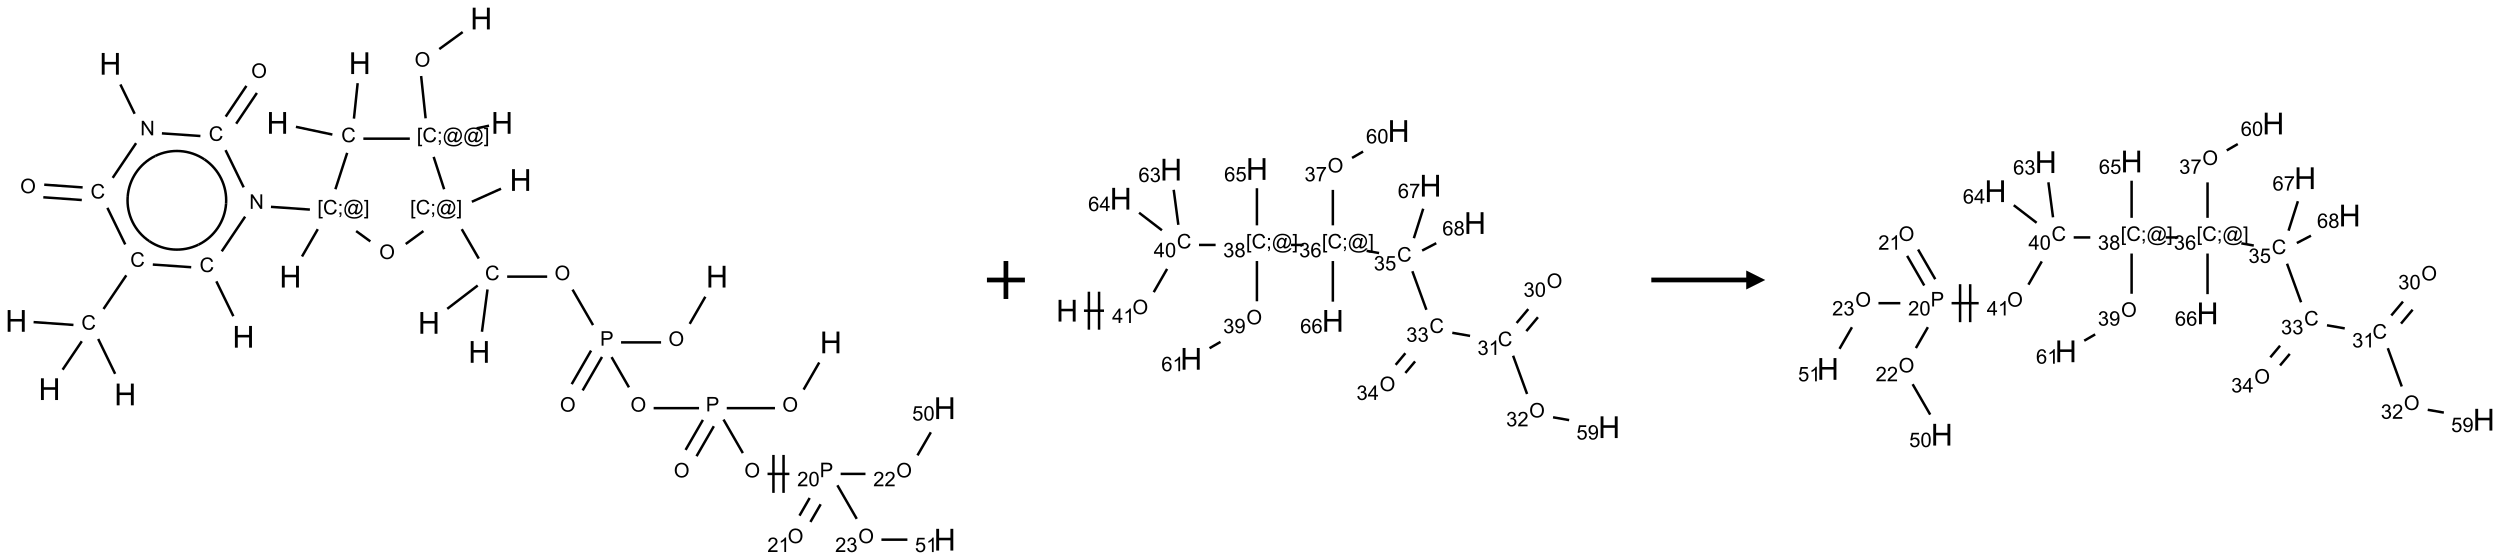 <?xml version="1.0" encoding="UTF-8"?>
<svg xmlns="http://www.w3.org/2000/svg" xmlns:xlink="http://www.w3.org/1999/xlink" width="1317" height="295" viewBox="0 0 1317 295">
<defs>
<g>
<g id="glyph-0-0">
<path d="M 2 0 L 2 -10 L 10 -10 L 10 0 Z M 2.25 -0.25 L 9.75 -0.25 L 9.75 -9.75 L 2.25 -9.75 Z M 2.25 -0.25 "/>
</g>
<g id="glyph-0-1">
<path d="M 1.281 0 L 1.281 -11.453 L 2.797 -11.453 L 2.797 -6.75 L 8.75 -6.75 L 8.75 -11.453 L 10.266 -11.453 L 10.266 0 L 8.75 0 L 8.75 -5.398 L 2.797 -5.398 L 2.797 0 Z M 1.281 0 "/>
</g>
<g id="glyph-1-0">
<path d="M 1.332 0 L 1.332 -6.668 L 6.668 -6.668 L 6.668 0 Z M 1.5 -0.168 L 6.5 -0.168 L 6.5 -6.5 L 1.5 -6.5 Z M 1.5 -0.168 "/>
</g>
<g id="glyph-1-1">
<path d="M 0.516 -3.719 C 0.516 -4.984 0.855 -5.977 1.535 -6.695 C 2.215 -7.414 3.094 -7.77 4.172 -7.77 C 4.875 -7.77 5.512 -7.602 6.078 -7.266 C 6.645 -6.93 7.074 -6.461 7.371 -5.855 C 7.668 -5.254 7.816 -4.57 7.816 -3.809 C 7.816 -3.035 7.66 -2.34 7.348 -1.73 C 7.035 -1.117 6.594 -0.656 6.02 -0.34 C 5.449 -0.027 4.828 0.129 4.168 0.129 C 3.449 0.129 2.805 -0.043 2.238 -0.391 C 1.672 -0.738 1.246 -1.211 0.953 -1.812 C 0.66 -2.414 0.516 -3.047 0.516 -3.719 Z M 1.559 -3.703 C 1.559 -2.781 1.805 -2.059 2.301 -1.527 C 2.793 -1 3.414 -0.734 4.16 -0.734 C 4.922 -0.734 5.547 -1 6.039 -1.535 C 6.531 -2.07 6.777 -2.828 6.777 -3.812 C 6.777 -4.434 6.672 -4.977 6.461 -5.441 C 6.25 -5.902 5.945 -6.262 5.539 -6.52 C 5.133 -6.773 4.68 -6.902 4.176 -6.902 C 3.461 -6.902 2.848 -6.656 2.332 -6.164 C 1.816 -5.672 1.559 -4.852 1.559 -3.703 Z M 1.559 -3.703 "/>
</g>
<g id="glyph-1-2">
<path d="M 0.723 2.121 L 0.723 -7.637 L 2.793 -7.637 L 2.793 -6.859 L 1.66 -6.859 L 1.66 1.344 L 2.793 1.344 L 2.793 2.121 Z M 0.723 2.121 "/>
</g>
<g id="glyph-1-3">
<path d="M 6.27 -2.676 L 7.281 -2.422 C 7.07 -1.594 6.688 -0.961 6.137 -0.523 C 5.586 -0.086 4.914 0.129 4.121 0.129 C 3.297 0.129 2.629 -0.039 2.113 -0.371 C 1.598 -0.707 1.203 -1.191 0.934 -1.828 C 0.664 -2.465 0.531 -3.145 0.531 -3.875 C 0.531 -4.672 0.684 -5.363 0.988 -5.957 C 1.293 -6.547 1.723 -6.996 2.285 -7.305 C 2.844 -7.613 3.461 -7.766 4.137 -7.766 C 4.898 -7.766 5.543 -7.57 6.062 -7.184 C 6.582 -6.793 6.945 -6.246 7.152 -5.543 L 6.156 -5.309 C 5.98 -5.863 5.723 -6.266 5.387 -6.52 C 5.051 -6.773 4.625 -6.902 4.113 -6.902 C 3.527 -6.902 3.039 -6.762 2.645 -6.48 C 2.25 -6.199 1.973 -5.82 1.812 -5.348 C 1.652 -4.871 1.574 -4.383 1.574 -3.879 C 1.574 -3.23 1.668 -2.664 1.855 -2.18 C 2.047 -1.695 2.34 -1.332 2.738 -1.094 C 3.137 -0.855 3.57 -0.734 4.035 -0.734 C 4.602 -0.734 5.082 -0.898 5.473 -1.223 C 5.867 -1.551 6.133 -2.035 6.27 -2.676 Z M 6.27 -2.676 "/>
</g>
<g id="glyph-1-4">
<path d="M 0.949 -4.465 L 0.949 -5.531 L 2.016 -5.531 L 2.016 -4.465 Z M 0.949 0 L 0.949 -1.066 L 2.016 -1.066 L 2.016 0 C 2.016 0.391 1.945 0.711 1.809 0.949 C 1.668 1.191 1.449 1.379 1.145 1.512 L 0.887 1.109 C 1.082 1.023 1.23 0.895 1.324 0.727 C 1.418 0.559 1.469 0.316 1.48 0 Z M 0.949 0 "/>
</g>
<g id="glyph-1-5">
<path d="M 6.047 -0.848 C 5.82 -0.59 5.57 -0.379 5.289 -0.223 C 5.008 -0.062 4.73 0.016 4.449 0.016 C 4.141 0.016 3.84 -0.074 3.547 -0.254 C 3.254 -0.434 3.02 -0.715 2.836 -1.09 C 2.652 -1.465 2.562 -1.875 2.562 -2.324 C 2.562 -2.875 2.703 -3.43 2.988 -3.98 C 3.27 -4.535 3.621 -4.953 4.043 -5.23 C 4.461 -5.508 4.871 -5.645 5.266 -5.645 C 5.566 -5.645 5.855 -5.566 6.129 -5.41 C 6.402 -5.25 6.641 -5.012 6.84 -4.688 L 7.016 -5.496 L 7.949 -5.496 L 7.199 -2 C 7.094 -1.516 7.043 -1.246 7.043 -1.191 C 7.043 -1.098 7.078 -1.02 7.148 -0.949 C 7.219 -0.883 7.305 -0.848 7.406 -0.848 C 7.59 -0.848 7.832 -0.953 8.129 -1.168 C 8.527 -1.445 8.84 -1.816 9.07 -2.285 C 9.301 -2.75 9.418 -3.234 9.418 -3.73 C 9.418 -4.309 9.27 -4.852 8.973 -5.355 C 8.676 -5.859 8.23 -6.262 7.645 -6.562 C 7.055 -6.863 6.406 -7.016 5.691 -7.016 C 4.879 -7.016 4.137 -6.824 3.465 -6.445 C 2.793 -6.066 2.273 -5.52 1.902 -4.809 C 1.535 -4.098 1.348 -3.34 1.348 -2.527 C 1.348 -1.676 1.535 -0.941 1.902 -0.328 C 2.273 0.285 2.809 0.742 3.508 1.035 C 4.207 1.328 4.984 1.473 5.832 1.473 C 6.742 1.473 7.504 1.32 8.121 1.016 C 8.734 0.711 9.195 0.34 9.5 -0.098 L 10.441 -0.098 C 10.266 0.266 9.961 0.637 9.531 1.016 C 9.102 1.395 8.59 1.695 7.996 1.914 C 7.402 2.133 6.688 2.246 5.848 2.246 C 5.078 2.246 4.367 2.145 3.715 1.949 C 3.066 1.75 2.512 1.453 2.051 1.055 C 1.594 0.656 1.25 0.199 1.016 -0.316 C 0.723 -0.973 0.578 -1.684 0.578 -2.441 C 0.578 -3.289 0.75 -4.098 1.098 -4.863 C 1.523 -5.805 2.125 -6.527 2.902 -7.027 C 3.684 -7.527 4.629 -7.777 5.738 -7.777 C 6.602 -7.777 7.375 -7.602 8.059 -7.246 C 8.746 -6.895 9.285 -6.371 9.684 -5.672 C 10.02 -5.07 10.188 -4.418 10.188 -3.715 C 10.188 -2.707 9.832 -1.812 9.125 -1.031 C 8.492 -0.328 7.801 0.02 7.051 0.02 C 6.812 0.02 6.617 -0.016 6.473 -0.09 C 6.324 -0.16 6.215 -0.266 6.145 -0.402 C 6.102 -0.488 6.066 -0.637 6.047 -0.848 Z M 3.527 -2.262 C 3.527 -1.785 3.641 -1.414 3.863 -1.152 C 4.09 -0.887 4.348 -0.754 4.641 -0.754 C 4.836 -0.754 5.039 -0.812 5.254 -0.93 C 5.469 -1.047 5.676 -1.219 5.871 -1.449 C 6.066 -1.676 6.23 -1.969 6.355 -2.32 C 6.48 -2.672 6.543 -3.027 6.543 -3.379 C 6.543 -3.852 6.426 -4.219 6.191 -4.48 C 5.957 -4.738 5.672 -4.871 5.332 -4.871 C 5.109 -4.871 4.902 -4.812 4.707 -4.699 C 4.512 -4.586 4.32 -4.406 4.137 -4.156 C 3.953 -3.906 3.805 -3.602 3.691 -3.246 C 3.582 -2.887 3.527 -2.559 3.527 -2.262 Z M 3.527 -2.262 "/>
</g>
<g id="glyph-1-6">
<path d="M 2.27 2.121 L 0.203 2.121 L 0.203 1.344 L 1.332 1.344 L 1.332 -6.859 L 0.203 -6.859 L 0.203 -7.637 L 2.27 -7.637 Z M 2.27 2.121 "/>
</g>
<g id="glyph-1-7">
<path d="M 0.812 0 L 0.812 -7.637 L 1.848 -7.637 L 5.859 -1.641 L 5.859 -7.637 L 6.828 -7.637 L 6.828 0 L 5.793 0 L 1.781 -6 L 1.781 0 Z M 0.812 0 "/>
</g>
<g id="glyph-1-8">
<path d="M 0.824 0 L 0.824 -7.637 L 3.703 -7.637 C 4.211 -7.637 4.598 -7.609 4.863 -7.562 C 5.238 -7.5 5.555 -7.383 5.809 -7.207 C 6.062 -7.031 6.266 -6.785 6.418 -6.469 C 6.574 -6.152 6.652 -5.805 6.652 -5.426 C 6.652 -4.777 6.445 -4.227 6.031 -3.777 C 5.617 -3.328 4.871 -3.105 3.793 -3.105 L 1.832 -3.105 L 1.832 0 Z M 1.832 -4.004 L 3.809 -4.004 C 4.461 -4.004 4.922 -4.125 5.199 -4.371 C 5.473 -4.613 5.609 -4.953 5.609 -5.395 C 5.609 -5.715 5.527 -5.988 5.367 -6.215 C 5.207 -6.441 4.992 -6.594 4.73 -6.668 C 4.559 -6.711 4.246 -6.734 3.785 -6.734 L 1.832 -6.734 Z M 1.832 -4.004 "/>
</g>
<g id="glyph-1-9">
<path d="M 5.371 -0.902 L 5.371 0 L 0.324 0 C 0.316 -0.227 0.352 -0.441 0.434 -0.652 C 0.562 -0.996 0.766 -1.332 1.051 -1.668 C 1.332 -2 1.742 -2.387 2.277 -2.824 C 3.105 -3.504 3.668 -4.043 3.957 -4.441 C 4.25 -4.84 4.395 -5.215 4.395 -5.566 C 4.395 -5.938 4.262 -6.254 3.996 -6.508 C 3.73 -6.762 3.387 -6.891 2.957 -6.891 C 2.508 -6.891 2.145 -6.754 1.875 -6.484 C 1.605 -6.215 1.469 -5.84 1.465 -5.359 L 0.5 -5.457 C 0.566 -6.176 0.812 -6.727 1.246 -7.102 C 1.676 -7.477 2.254 -7.668 2.98 -7.668 C 3.711 -7.668 4.293 -7.465 4.719 -7.059 C 5.145 -6.652 5.359 -6.148 5.359 -5.547 C 5.359 -5.242 5.297 -4.941 5.172 -4.645 C 5.047 -4.352 4.84 -4.039 4.551 -3.715 C 4.262 -3.387 3.777 -2.938 3.105 -2.371 C 2.543 -1.898 2.18 -1.578 2.02 -1.41 C 1.859 -1.242 1.73 -1.07 1.625 -0.902 Z M 5.371 -0.902 "/>
</g>
<g id="glyph-1-10">
<path d="M 0.441 -3.766 C 0.441 -4.668 0.535 -5.395 0.723 -5.945 C 0.906 -6.496 1.184 -6.922 1.551 -7.219 C 1.918 -7.516 2.375 -7.668 2.934 -7.668 C 3.344 -7.668 3.703 -7.586 4.012 -7.418 C 4.32 -7.254 4.574 -7.016 4.777 -6.707 C 4.977 -6.395 5.137 -6.016 5.25 -5.57 C 5.363 -5.125 5.422 -4.523 5.422 -3.766 C 5.422 -2.871 5.328 -2.148 5.145 -1.598 C 4.961 -1.047 4.688 -0.621 4.32 -0.32 C 3.953 -0.02 3.492 0.129 2.934 0.129 C 2.195 0.129 1.617 -0.133 1.199 -0.66 C 0.695 -1.297 0.441 -2.332 0.441 -3.766 Z M 1.406 -3.766 C 1.406 -2.512 1.555 -1.68 1.848 -1.262 C 2.141 -0.848 2.5 -0.641 2.934 -0.641 C 3.363 -0.641 3.727 -0.848 4.02 -1.266 C 4.312 -1.684 4.457 -2.516 4.457 -3.766 C 4.457 -5.023 4.312 -5.859 4.02 -6.27 C 3.727 -6.684 3.359 -6.891 2.922 -6.891 C 2.492 -6.891 2.148 -6.707 1.891 -6.344 C 1.566 -5.879 1.406 -5.02 1.406 -3.766 Z M 1.406 -3.766 "/>
</g>
<g id="glyph-1-11">
<path d="M 3.973 0 L 3.035 0 L 3.035 -5.973 C 2.809 -5.758 2.516 -5.543 2.148 -5.328 C 1.781 -5.113 1.453 -4.953 1.16 -4.844 L 1.16 -5.75 C 1.684 -5.996 2.145 -6.297 2.535 -6.645 C 2.93 -6.996 3.207 -7.336 3.371 -7.668 L 3.973 -7.668 Z M 3.973 0 "/>
</g>
<g id="glyph-1-12">
<path d="M 0.441 -2 L 1.426 -2.082 C 1.5 -1.605 1.668 -1.242 1.934 -1.004 C 2.199 -0.762 2.52 -0.641 2.895 -0.641 C 3.348 -0.641 3.73 -0.812 4.043 -1.152 C 4.355 -1.492 4.512 -1.941 4.512 -2.504 C 4.512 -3.039 4.359 -3.461 4.059 -3.77 C 3.758 -4.078 3.367 -4.234 2.879 -4.234 C 2.578 -4.234 2.305 -4.164 2.062 -4.027 C 1.82 -3.891 1.629 -3.715 1.488 -3.496 L 0.609 -3.609 L 1.348 -7.531 L 5.145 -7.531 L 5.145 -6.637 L 2.098 -6.637 L 1.688 -4.582 C 2.145 -4.902 2.625 -5.062 3.129 -5.062 C 3.797 -5.062 4.359 -4.832 4.816 -4.371 C 5.277 -3.91 5.504 -3.312 5.504 -2.59 C 5.504 -1.898 5.305 -1.301 4.902 -0.797 C 4.41 -0.18 3.742 0.129 2.895 0.129 C 2.199 0.129 1.633 -0.062 1.195 -0.453 C 0.758 -0.844 0.504 -1.359 0.441 -2 Z M 0.441 -2 "/>
</g>
<g id="glyph-1-13">
<path d="M 0.449 -2.016 L 1.387 -2.141 C 1.492 -1.609 1.676 -1.227 1.934 -0.992 C 2.191 -0.758 2.508 -0.641 2.879 -0.641 C 3.32 -0.641 3.695 -0.793 3.996 -1.098 C 4.301 -1.402 4.453 -1.781 4.453 -2.234 C 4.453 -2.664 4.312 -3.02 4.031 -3.301 C 3.75 -3.578 3.391 -3.719 2.957 -3.719 C 2.781 -3.719 2.562 -3.684 2.297 -3.613 L 2.402 -4.438 C 2.465 -4.43 2.516 -4.426 2.551 -4.426 C 2.949 -4.426 3.312 -4.531 3.629 -4.738 C 3.949 -4.949 4.109 -5.27 4.109 -5.703 C 4.109 -6.047 3.992 -6.332 3.762 -6.559 C 3.527 -6.785 3.227 -6.895 2.859 -6.895 C 2.496 -6.895 2.191 -6.781 1.949 -6.551 C 1.707 -6.324 1.547 -5.98 1.48 -5.52 L 0.543 -5.688 C 0.656 -6.316 0.918 -6.805 1.324 -7.148 C 1.73 -7.492 2.234 -7.668 2.84 -7.668 C 3.254 -7.668 3.641 -7.578 3.988 -7.398 C 4.34 -7.219 4.609 -6.977 4.793 -6.668 C 4.98 -6.359 5.074 -6.031 5.074 -5.684 C 5.074 -5.352 4.984 -5.051 4.809 -4.781 C 4.629 -4.512 4.367 -4.297 4.02 -4.137 C 4.473 -4.031 4.824 -3.816 5.074 -3.488 C 5.324 -3.16 5.449 -2.75 5.449 -2.254 C 5.449 -1.59 5.203 -1.023 4.719 -0.559 C 4.234 -0.098 3.617 0.137 2.875 0.137 C 2.203 0.137 1.648 -0.062 1.207 -0.465 C 0.762 -0.863 0.512 -1.379 0.449 -2.016 Z M 0.449 -2.016 "/>
</g>
<g id="glyph-1-14">
<path d="M 3.449 0 L 3.449 -1.828 L 0.137 -1.828 L 0.137 -2.688 L 3.621 -7.637 L 4.387 -7.637 L 4.387 -2.688 L 5.418 -2.688 L 5.418 -1.828 L 4.387 -1.828 L 4.387 0 Z M 3.449 -2.688 L 3.449 -6.129 L 1.059 -2.688 Z M 3.449 -2.688 "/>
</g>
<g id="glyph-1-15">
<path d="M 1.887 -4.141 C 1.496 -4.281 1.207 -4.484 1.02 -4.75 C 0.832 -5.016 0.738 -5.328 0.738 -5.699 C 0.738 -6.254 0.938 -6.719 1.34 -7.098 C 1.738 -7.477 2.27 -7.668 2.934 -7.668 C 3.598 -7.668 4.137 -7.473 4.543 -7.086 C 4.949 -6.699 5.152 -6.227 5.152 -5.672 C 5.152 -5.316 5.059 -5.008 4.871 -4.746 C 4.688 -4.484 4.406 -4.281 4.027 -4.141 C 4.496 -3.988 4.852 -3.742 5.098 -3.402 C 5.34 -3.062 5.465 -2.656 5.465 -2.184 C 5.465 -1.531 5.234 -0.98 4.77 -0.535 C 4.309 -0.09 3.703 0.129 2.949 0.129 C 2.195 0.129 1.586 -0.094 1.125 -0.539 C 0.664 -0.984 0.434 -1.543 0.434 -2.207 C 0.434 -2.703 0.559 -3.121 0.809 -3.457 C 1.062 -3.793 1.422 -4.02 1.887 -4.141 Z M 1.699 -5.73 C 1.699 -5.367 1.812 -5.074 2.047 -4.844 C 2.281 -4.613 2.582 -4.5 2.953 -4.5 C 3.312 -4.5 3.609 -4.613 3.84 -4.84 C 4.07 -5.066 4.188 -5.348 4.188 -5.676 C 4.188 -6.02 4.07 -6.309 3.832 -6.543 C 3.594 -6.777 3.297 -6.895 2.941 -6.895 C 2.586 -6.895 2.289 -6.781 2.051 -6.551 C 1.816 -6.324 1.699 -6.047 1.699 -5.73 Z M 1.395 -2.203 C 1.395 -1.938 1.461 -1.676 1.586 -1.426 C 1.711 -1.176 1.902 -0.984 2.152 -0.848 C 2.402 -0.711 2.672 -0.641 2.957 -0.641 C 3.406 -0.641 3.777 -0.785 4.066 -1.074 C 4.359 -1.363 4.504 -1.727 4.504 -2.172 C 4.504 -2.625 4.355 -2.996 4.055 -3.293 C 3.754 -3.586 3.379 -3.734 2.926 -3.734 C 2.484 -3.734 2.121 -3.59 1.832 -3.297 C 1.543 -3.004 1.395 -2.641 1.395 -2.203 Z M 1.395 -2.203 "/>
</g>
<g id="glyph-1-16">
<path d="M 5.309 -5.766 L 4.375 -5.691 C 4.293 -6.059 4.172 -6.328 4.02 -6.496 C 3.766 -6.762 3.453 -6.895 3.082 -6.895 C 2.785 -6.895 2.523 -6.812 2.297 -6.645 C 2 -6.43 1.77 -6.117 1.598 -5.703 C 1.43 -5.289 1.34 -4.703 1.332 -3.938 C 1.559 -4.281 1.836 -4.535 2.16 -4.703 C 2.488 -4.871 2.828 -4.953 3.188 -4.953 C 3.812 -4.953 4.344 -4.723 4.785 -4.262 C 5.223 -3.801 5.441 -3.207 5.441 -2.48 C 5.441 -2 5.34 -1.555 5.133 -1.145 C 4.926 -0.73 4.641 -0.418 4.281 -0.199 C 3.922 0.02 3.512 0.129 3.051 0.129 C 2.27 0.129 1.633 -0.156 1.141 -0.73 C 0.648 -1.305 0.402 -2.254 0.402 -3.574 C 0.402 -5.051 0.672 -6.121 1.219 -6.793 C 1.695 -7.375 2.336 -7.668 3.141 -7.668 C 3.742 -7.668 4.234 -7.5 4.617 -7.16 C 5 -6.824 5.23 -6.359 5.309 -5.766 Z M 1.48 -2.473 C 1.48 -2.152 1.547 -1.844 1.684 -1.547 C 1.82 -1.25 2.016 -1.027 2.262 -0.871 C 2.508 -0.719 2.766 -0.641 3.035 -0.641 C 3.434 -0.641 3.773 -0.801 4.059 -1.121 C 4.344 -1.441 4.484 -1.875 4.484 -2.422 C 4.484 -2.949 4.344 -3.367 4.062 -3.668 C 3.781 -3.973 3.426 -4.125 3 -4.125 C 2.578 -4.125 2.219 -3.973 1.922 -3.668 C 1.625 -3.363 1.48 -2.969 1.48 -2.473 Z M 1.48 -2.473 "/>
</g>
<g id="glyph-1-17">
<path d="M 0.582 -1.766 L 1.484 -1.848 C 1.562 -1.426 1.707 -1.117 1.922 -0.926 C 2.137 -0.734 2.414 -0.641 2.75 -0.641 C 3.039 -0.641 3.289 -0.707 3.508 -0.84 C 3.727 -0.973 3.902 -1.148 4.043 -1.367 C 4.18 -1.586 4.297 -1.887 4.391 -2.262 C 4.484 -2.637 4.531 -3.016 4.531 -3.406 C 4.531 -3.449 4.531 -3.512 4.527 -3.594 C 4.34 -3.297 4.082 -3.055 3.758 -2.867 C 3.434 -2.68 3.082 -2.59 2.703 -2.59 C 2.07 -2.59 1.535 -2.816 1.098 -3.277 C 0.66 -3.734 0.441 -4.34 0.441 -5.09 C 0.441 -5.863 0.672 -6.484 1.129 -6.957 C 1.586 -7.43 2.156 -7.668 2.844 -7.668 C 3.34 -7.668 3.793 -7.531 4.207 -7.266 C 4.617 -7 4.93 -6.617 5.145 -6.121 C 5.355 -5.629 5.465 -4.91 5.465 -3.973 C 5.465 -2.996 5.359 -2.223 5.145 -1.645 C 4.934 -1.066 4.617 -0.625 4.199 -0.324 C 3.781 -0.02 3.293 0.129 2.73 0.129 C 2.133 0.129 1.645 -0.035 1.266 -0.367 C 0.887 -0.699 0.66 -1.164 0.582 -1.766 Z M 4.422 -5.137 C 4.422 -5.676 4.277 -6.102 3.992 -6.418 C 3.707 -6.734 3.359 -6.891 2.957 -6.891 C 2.543 -6.891 2.18 -6.719 1.871 -6.379 C 1.562 -6.039 1.406 -5.598 1.406 -5.059 C 1.406 -4.57 1.555 -4.176 1.848 -3.871 C 2.141 -3.566 2.5 -3.418 2.934 -3.418 C 3.367 -3.418 3.723 -3.57 4.004 -3.871 C 4.281 -4.176 4.422 -4.598 4.422 -5.137 Z M 4.422 -5.137 "/>
</g>
<g id="glyph-1-18">
<path d="M 0.504 -6.637 L 0.504 -7.535 L 5.449 -7.535 L 5.449 -6.809 C 4.961 -6.289 4.48 -5.602 4.004 -4.746 C 3.527 -3.887 3.156 -3.004 2.895 -2.098 C 2.707 -1.461 2.59 -0.762 2.535 0 L 1.574 0 C 1.582 -0.602 1.703 -1.328 1.926 -2.176 C 2.152 -3.027 2.477 -3.848 2.898 -4.637 C 3.32 -5.426 3.77 -6.094 4.246 -6.637 Z M 0.504 -6.637 "/>
</g>
</g>
</defs>
<path fill="none" stroke-width="0.033" stroke-linecap="butt" stroke-linejoin="miter" stroke="rgb(0%, 0%, 0%)" stroke-opacity="1" stroke-miterlimit="10" d="M 5.88 0.178 L 5.572 0.402 " transform="matrix(40, 0, 0, 40, 8.533, 9.77)"/>
<path fill="none" stroke-width="0.033" stroke-linecap="butt" stroke-linejoin="miter" stroke="rgb(0%, 0%, 0%)" stroke-opacity="1" stroke-miterlimit="10" d="M 5.333 0.757 L 5.392 1.314 " transform="matrix(40, 0, 0, 40, 8.533, 9.77)"/>
<path fill="none" stroke-width="0.033" stroke-linecap="butt" stroke-linejoin="miter" stroke="rgb(0%, 0%, 0%)" stroke-opacity="1" stroke-miterlimit="10" d="M 6.064 1.446 L 6.227 1.411 " transform="matrix(40, 0, 0, 40, 8.533, 9.77)"/>
<path fill="none" stroke-width="0.033" stroke-linecap="butt" stroke-linejoin="miter" stroke="rgb(0%, 0%, 0%)" stroke-opacity="1" stroke-miterlimit="10" d="M 5.184 1.582 L 4.572 1.582 " transform="matrix(40, 0, 0, 40, 8.533, 9.77)"/>
<path fill="none" stroke-width="0.033" stroke-linecap="butt" stroke-linejoin="miter" stroke="rgb(0%, 0%, 0%)" stroke-opacity="1" stroke-miterlimit="10" d="M 4.448 1.318 L 4.497 0.851 " transform="matrix(40, 0, 0, 40, 8.533, 9.77)"/>
<path fill="none" stroke-width="0.033" stroke-linecap="butt" stroke-linejoin="miter" stroke="rgb(0%, 0%, 0%)" stroke-opacity="1" stroke-miterlimit="10" d="M 4.164 1.528 L 3.684 1.426 " transform="matrix(40, 0, 0, 40, 8.533, 9.77)"/>
<path fill="none" stroke-width="0.033" stroke-linecap="butt" stroke-linejoin="miter" stroke="rgb(0%, 0%, 0%)" stroke-opacity="1" stroke-miterlimit="10" d="M 4.359 1.769 L 4.204 2.248 " transform="matrix(40, 0, 0, 40, 8.533, 9.77)"/>
<path fill="none" stroke-width="0.033" stroke-linecap="butt" stroke-linejoin="miter" stroke="rgb(0%, 0%, 0%)" stroke-opacity="1" stroke-miterlimit="10" d="M 3.972 2.774 L 3.764 3.134 " transform="matrix(40, 0, 0, 40, 8.533, 9.77)"/>
<path fill="none" stroke-width="0.033" stroke-linecap="butt" stroke-linejoin="miter" stroke="rgb(0%, 0%, 0%)" stroke-opacity="1" stroke-miterlimit="10" d="M 3.868 2.516 L 3.355 2.48 " transform="matrix(40, 0, 0, 40, 8.533, 9.77)"/>
<path fill="none" stroke-width="0.033" stroke-linecap="butt" stroke-linejoin="miter" stroke="rgb(0%, 0%, 0%)" stroke-opacity="1" stroke-miterlimit="10" d="M 3.015 2.609 L 2.707 3.066 " transform="matrix(40, 0, 0, 40, 8.533, 9.77)"/>
<path fill="none" stroke-width="0.033" stroke-linecap="butt" stroke-linejoin="miter" stroke="rgb(0%, 0%, 0%)" stroke-opacity="1" stroke-miterlimit="10" d="M 2.636 3.461 L 2.86 3.92 " transform="matrix(40, 0, 0, 40, 8.533, 9.77)"/>
<path fill="none" stroke-width="0.033" stroke-linecap="butt" stroke-linejoin="miter" stroke="rgb(0%, 0%, 0%)" stroke-opacity="1" stroke-miterlimit="10" d="M 2.305 3.275 L 1.799 3.24 " transform="matrix(40, 0, 0, 40, 8.533, 9.77)"/>
<path fill="none" stroke-width="0.033" stroke-linecap="butt" stroke-linejoin="miter" stroke="rgb(0%, 0%, 0%)" stroke-opacity="1" stroke-miterlimit="10" d="M 1.45 3.382 L 1.15 3.825 " transform="matrix(40, 0, 0, 40, 8.533, 9.77)"/>
<path fill="none" stroke-width="0.033" stroke-linecap="butt" stroke-linejoin="miter" stroke="rgb(0%, 0%, 0%)" stroke-opacity="1" stroke-miterlimit="10" d="M 1.08 4.22 L 1.303 4.679 " transform="matrix(40, 0, 0, 40, 8.533, 9.77)"/>
<path fill="none" stroke-width="0.033" stroke-linecap="butt" stroke-linejoin="miter" stroke="rgb(0%, 0%, 0%)" stroke-opacity="1" stroke-miterlimit="10" d="M 0.754 4.035 L 0.229 3.998 " transform="matrix(40, 0, 0, 40, 8.533, 9.77)"/>
<path fill="none" stroke-width="0.033" stroke-linecap="butt" stroke-linejoin="miter" stroke="rgb(0%, 0%, 0%)" stroke-opacity="1" stroke-miterlimit="10" d="M 0.864 4.25 L 0.611 4.625 " transform="matrix(40, 0, 0, 40, 8.533, 9.77)"/>
<path fill="none" stroke-width="0.033" stroke-linecap="butt" stroke-linejoin="miter" stroke="rgb(0%, 0%, 0%)" stroke-opacity="1" stroke-miterlimit="10" d="M 1.436 2.975 L 1.201 2.493 " transform="matrix(40, 0, 0, 40, 8.533, 9.77)"/>
<path fill="none" stroke-width="0.033" stroke-linecap="butt" stroke-linejoin="miter" stroke="rgb(0%, 0%, 0%)" stroke-opacity="1" stroke-miterlimit="10" d="M 0.875 2.224 L 0.369 2.188 " transform="matrix(40, 0, 0, 40, 8.533, 9.77)"/>
<path fill="none" stroke-width="0.033" stroke-linecap="butt" stroke-linejoin="miter" stroke="rgb(0%, 0%, 0%)" stroke-opacity="1" stroke-miterlimit="10" d="M 0.864 2.39 L 0.357 2.354 " transform="matrix(40, 0, 0, 40, 8.533, 9.77)"/>
<path fill="none" stroke-width="0.033" stroke-linecap="butt" stroke-linejoin="miter" stroke="rgb(0%, 0%, 0%)" stroke-opacity="1" stroke-miterlimit="10" d="M 1.271 2.098 L 1.579 1.641 " transform="matrix(40, 0, 0, 40, 8.533, 9.77)"/>
<path fill="none" stroke-width="0.033" stroke-linecap="butt" stroke-linejoin="miter" stroke="rgb(0%, 0%, 0%)" stroke-opacity="1" stroke-miterlimit="10" d="M 1.56 1.254 L 1.372 0.868 " transform="matrix(40, 0, 0, 40, 8.533, 9.77)"/>
<path fill="none" stroke-width="0.033" stroke-linecap="butt" stroke-linejoin="miter" stroke="rgb(0%, 0%, 0%)" stroke-opacity="1" stroke-miterlimit="10" d="M 1.919 1.512 L 2.426 1.547 " transform="matrix(40, 0, 0, 40, 8.533, 9.77)"/>
<path fill="none" stroke-width="0.033" stroke-linecap="butt" stroke-linejoin="miter" stroke="rgb(0%, 0%, 0%)" stroke-opacity="1" stroke-miterlimit="10" d="M 2.757 1.733 L 2.996 2.223 " transform="matrix(40, 0, 0, 40, 8.533, 9.77)"/>
<path fill="none" stroke-width="0.033" stroke-linecap="butt" stroke-linejoin="miter" stroke="rgb(0%, 0%, 0%)" stroke-opacity="1" stroke-miterlimit="10" d="M 2.897 1.385 L 3.17 0.98 " transform="matrix(40, 0, 0, 40, 8.533, 9.77)"/>
<path fill="none" stroke-width="0.033" stroke-linecap="butt" stroke-linejoin="miter" stroke="rgb(0%, 0%, 0%)" stroke-opacity="1" stroke-miterlimit="10" d="M 2.759 1.292 L 3.032 0.887 " transform="matrix(40, 0, 0, 40, 8.533, 9.77)"/>
<path fill="none" stroke-width="0.033" stroke-linecap="butt" stroke-linejoin="miter" stroke="rgb(0%, 0%, 0%)" stroke-opacity="1" stroke-miterlimit="10" d="M 4.477 2.799 L 4.664 2.935 " transform="matrix(40, 0, 0, 40, 8.533, 9.77)"/>
<path fill="none" stroke-width="0.033" stroke-linecap="butt" stroke-linejoin="miter" stroke="rgb(0%, 0%, 0%)" stroke-opacity="1" stroke-miterlimit="10" d="M 5.13 2.969 L 5.363 2.799 " transform="matrix(40, 0, 0, 40, 8.533, 9.77)"/>
<path fill="none" stroke-width="0.033" stroke-linecap="butt" stroke-linejoin="miter" stroke="rgb(0%, 0%, 0%)" stroke-opacity="1" stroke-miterlimit="10" d="M 5.636 2.248 L 5.498 1.822 " transform="matrix(40, 0, 0, 40, 8.533, 9.77)"/>
<path fill="none" stroke-width="0.033" stroke-linecap="butt" stroke-linejoin="miter" stroke="rgb(0%, 0%, 0%)" stroke-opacity="1" stroke-miterlimit="10" d="M 6.001 2.413 L 6.385 2.241 " transform="matrix(40, 0, 0, 40, 8.533, 9.77)"/>
<path fill="none" stroke-width="0.033" stroke-linecap="butt" stroke-linejoin="miter" stroke="rgb(0%, 0%, 0%)" stroke-opacity="1" stroke-miterlimit="10" d="M 5.868 2.774 L 6.092 3.161 " transform="matrix(40, 0, 0, 40, 8.533, 9.77)"/>
<path fill="none" stroke-width="0.033" stroke-linecap="butt" stroke-linejoin="miter" stroke="rgb(0%, 0%, 0%)" stroke-opacity="1" stroke-miterlimit="10" d="M 6.207 3.568 L 6.134 4.125 " transform="matrix(40, 0, 0, 40, 8.533, 9.77)"/>
<path fill="none" stroke-width="0.033" stroke-linecap="butt" stroke-linejoin="miter" stroke="rgb(0%, 0%, 0%)" stroke-opacity="1" stroke-miterlimit="10" d="M 6.078 3.516 L 5.677 3.823 " transform="matrix(40, 0, 0, 40, 8.533, 9.77)"/>
<path fill="none" stroke-width="0.033" stroke-linecap="butt" stroke-linejoin="miter" stroke="rgb(0%, 0%, 0%)" stroke-opacity="1" stroke-miterlimit="10" d="M 6.466 3.399 L 6.993 3.399 " transform="matrix(40, 0, 0, 40, 8.533, 9.77)"/>
<path fill="none" stroke-width="0.033" stroke-linecap="butt" stroke-linejoin="miter" stroke="rgb(0%, 0%, 0%)" stroke-opacity="1" stroke-miterlimit="10" d="M 7.327 3.57 L 7.597 4.037 " transform="matrix(40, 0, 0, 40, 8.533, 9.77)"/>
<path fill="none" stroke-width="0.033" stroke-linecap="butt" stroke-linejoin="miter" stroke="rgb(0%, 0%, 0%)" stroke-opacity="1" stroke-miterlimit="10" d="M 7.571 4.373 L 7.316 4.815 " transform="matrix(40, 0, 0, 40, 8.533, 9.77)"/>
<path fill="none" stroke-width="0.033" stroke-linecap="butt" stroke-linejoin="miter" stroke="rgb(0%, 0%, 0%)" stroke-opacity="1" stroke-miterlimit="10" d="M 7.715 4.457 L 7.46 4.898 " transform="matrix(40, 0, 0, 40, 8.533, 9.77)"/>
<path fill="none" stroke-width="0.033" stroke-linecap="butt" stroke-linejoin="miter" stroke="rgb(0%, 0%, 0%)" stroke-opacity="1" stroke-miterlimit="10" d="M 7.966 4.265 L 8.493 4.265 " transform="matrix(40, 0, 0, 40, 8.533, 9.77)"/>
<path fill="none" stroke-width="0.033" stroke-linecap="butt" stroke-linejoin="miter" stroke="rgb(0%, 0%, 0%)" stroke-opacity="1" stroke-miterlimit="10" d="M 8.87 4.021 L 9.076 3.664 " transform="matrix(40, 0, 0, 40, 8.533, 9.77)"/>
<path fill="none" stroke-width="0.033" stroke-linecap="butt" stroke-linejoin="miter" stroke="rgb(0%, 0%, 0%)" stroke-opacity="1" stroke-miterlimit="10" d="M 7.841 4.459 L 8.07 4.857 " transform="matrix(40, 0, 0, 40, 8.533, 9.77)"/>
<path fill="none" stroke-width="0.033" stroke-linecap="butt" stroke-linejoin="miter" stroke="rgb(0%, 0%, 0%)" stroke-opacity="1" stroke-miterlimit="10" d="M 8.395 5.131 L 8.993 5.131 " transform="matrix(40, 0, 0, 40, 8.533, 9.77)"/>
<path fill="none" stroke-width="0.033" stroke-linecap="butt" stroke-linejoin="miter" stroke="rgb(0%, 0%, 0%)" stroke-opacity="1" stroke-miterlimit="10" d="M 9.044 5.286 L 8.816 5.681 " transform="matrix(40, 0, 0, 40, 8.533, 9.77)"/>
<path fill="none" stroke-width="0.033" stroke-linecap="butt" stroke-linejoin="miter" stroke="rgb(0%, 0%, 0%)" stroke-opacity="1" stroke-miterlimit="10" d="M 9.188 5.369 L 8.96 5.764 " transform="matrix(40, 0, 0, 40, 8.533, 9.77)"/>
<path fill="none" stroke-width="0.033" stroke-linecap="butt" stroke-linejoin="miter" stroke="rgb(0%, 0%, 0%)" stroke-opacity="1" stroke-miterlimit="10" d="M 9.358 5.131 L 9.993 5.131 " transform="matrix(40, 0, 0, 40, 8.533, 9.77)"/>
<path fill="none" stroke-width="0.033" stroke-linecap="butt" stroke-linejoin="miter" stroke="rgb(0%, 0%, 0%)" stroke-opacity="1" stroke-miterlimit="10" d="M 10.37 4.887 L 10.576 4.53 " transform="matrix(40, 0, 0, 40, 8.533, 9.77)"/>
<path fill="none" stroke-width="0.033" stroke-linecap="butt" stroke-linejoin="miter" stroke="rgb(0%, 0%, 0%)" stroke-opacity="1" stroke-miterlimit="10" d="M 9.315 5.281 L 9.57 5.723 " transform="matrix(40, 0, 0, 40, 8.533, 9.77)"/>
<path fill="none" stroke-width="0.033" stroke-linecap="butt" stroke-linejoin="miter" stroke="rgb(0%, 0%, 0%)" stroke-opacity="1" stroke-miterlimit="10" d="M 9.895 5.997 L 10.183 5.997 " transform="matrix(40, 0, 0, 40, 8.533, 9.77)"/>
<path fill="none" stroke-width="0.033" stroke-linecap="butt" stroke-linejoin="miter" stroke="rgb(0%, 0%, 0%)" stroke-opacity="1" stroke-miterlimit="10" d="M 10.106 6.247 L 10.106 5.747 " transform="matrix(40, 0, 0, 40, 8.533, 9.77)"/>
<path fill="none" stroke-width="0.033" stroke-linecap="butt" stroke-linejoin="miter" stroke="rgb(0%, 0%, 0%)" stroke-opacity="1" stroke-miterlimit="10" d="M 9.973 6.247 L 9.973 5.747 " transform="matrix(40, 0, 0, 40, 8.533, 9.77)"/>
<path fill="none" stroke-width="0.033" stroke-linecap="butt" stroke-linejoin="miter" stroke="rgb(0%, 0%, 0%)" stroke-opacity="1" stroke-miterlimit="10" d="M 10.45 6.314 L 10.316 6.547 " transform="matrix(40, 0, 0, 40, 8.533, 9.77)"/>
<path fill="none" stroke-width="0.033" stroke-linecap="butt" stroke-linejoin="miter" stroke="rgb(0%, 0%, 0%)" stroke-opacity="1" stroke-miterlimit="10" d="M 10.595 6.397 L 10.46 6.63 " transform="matrix(40, 0, 0, 40, 8.533, 9.77)"/>
<path fill="none" stroke-width="0.033" stroke-linecap="butt" stroke-linejoin="miter" stroke="rgb(0%, 0%, 0%)" stroke-opacity="1" stroke-miterlimit="10" d="M 10.858 5.997 L 11.185 5.997 " transform="matrix(40, 0, 0, 40, 8.533, 9.77)"/>
<path fill="none" stroke-width="0.033" stroke-linecap="butt" stroke-linejoin="miter" stroke="rgb(0%, 0%, 0%)" stroke-opacity="1" stroke-miterlimit="10" d="M 11.87 5.753 L 12.046 5.449 " transform="matrix(40, 0, 0, 40, 8.533, 9.77)"/>
<path fill="none" stroke-width="0.033" stroke-linecap="butt" stroke-linejoin="miter" stroke="rgb(0%, 0%, 0%)" stroke-opacity="1" stroke-miterlimit="10" d="M 10.815 6.147 L 11.07 6.589 " transform="matrix(40, 0, 0, 40, 8.533, 9.77)"/>
<path fill="none" stroke-width="0.033" stroke-linecap="butt" stroke-linejoin="miter" stroke="rgb(0%, 0%, 0%)" stroke-opacity="1" stroke-miterlimit="10" d="M 11.395 6.863 L 11.737 6.863 " transform="matrix(40, 0, 0, 40, 8.533, 9.77)"/>
<path fill="none" stroke-width="0.033" stroke-linecap="butt" stroke-linejoin="miter" stroke="rgb(0%, 0%, 0%)" stroke-opacity="1" stroke-miterlimit="10" d="M 2.764 2.439 C 2.748 2.671 2.609 2.876 2.401 2.978 " transform="matrix(40, 0, 0, 40, 8.533, 9.77)"/>
<path fill="none" stroke-width="0.033" stroke-linecap="butt" stroke-linejoin="miter" stroke="rgb(0%, 0%, 0%)" stroke-opacity="1" stroke-miterlimit="10" d="M 2.479 1.855 C 2.672 1.985 2.78 2.208 2.764 2.439 " transform="matrix(40, 0, 0, 40, 8.533, 9.77)"/>
<path fill="none" stroke-width="0.033" stroke-linecap="butt" stroke-linejoin="miter" stroke="rgb(0%, 0%, 0%)" stroke-opacity="1" stroke-miterlimit="10" d="M 1.831 1.81 C 2.04 1.708 2.287 1.726 2.479 1.855 " transform="matrix(40, 0, 0, 40, 8.533, 9.77)"/>
<path fill="none" stroke-width="0.033" stroke-linecap="butt" stroke-linejoin="miter" stroke="rgb(0%, 0%, 0%)" stroke-opacity="1" stroke-miterlimit="10" d="M 1.468 2.349 C 1.484 2.117 1.623 1.912 1.831 1.81 " transform="matrix(40, 0, 0, 40, 8.533, 9.77)"/>
<path fill="none" stroke-width="0.033" stroke-linecap="butt" stroke-linejoin="miter" stroke="rgb(0%, 0%, 0%)" stroke-opacity="1" stroke-miterlimit="10" d="M 1.753 2.932 C 1.56 2.803 1.452 2.58 1.468 2.349 " transform="matrix(40, 0, 0, 40, 8.533, 9.77)"/>
<path fill="none" stroke-width="0.033" stroke-linecap="butt" stroke-linejoin="miter" stroke="rgb(0%, 0%, 0%)" stroke-opacity="1" stroke-miterlimit="10" d="M 2.401 2.978 C 2.192 3.079 1.945 3.062 1.753 2.932 " transform="matrix(40, 0, 0, 40, 8.533, 9.77)"/>
<g fill="rgb(0%, 0%, 0%)" fill-opacity="1">
<use xlink:href="#glyph-0-1" x="247.746" y="15.496"/>
</g>
<g fill="rgb(0%, 0%, 0%)" fill-opacity="1">
<use xlink:href="#glyph-1-1" x="218.402" y="35.129"/>
</g>
<g fill="rgb(0%, 0%, 0%)" fill-opacity="1">
<use xlink:href="#glyph-1-2" x="219.551" y="74.914"/>
<use xlink:href="#glyph-1-3" x="222.514" y="74.914"/>
<use xlink:href="#glyph-1-4" x="230.217" y="74.914"/>
<use xlink:href="#glyph-1-5" x="233.181" y="74.914"/>
<use xlink:href="#glyph-1-5" x="244.009" y="74.914"/>
<use xlink:href="#glyph-1-6" x="254.837" y="74.914"/>
</g>
<g fill="rgb(0%, 0%, 0%)" fill-opacity="1">
<use xlink:href="#glyph-0-1" x="258.691" y="70.473"/>
</g>
<g fill="rgb(0%, 0%, 0%)" fill-opacity="1">
<use xlink:href="#glyph-1-3" x="179.746" y="74.906"/>
</g>
<g fill="rgb(0%, 0%, 0%)" fill-opacity="1">
<use xlink:href="#glyph-0-1" x="183.746" y="39.008"/>
</g>
<g fill="rgb(0%, 0%, 0%)" fill-opacity="1">
<use xlink:href="#glyph-0-1" x="140.438" y="70.473"/>
</g>
<g fill="rgb(0%, 0%, 0%)" fill-opacity="1">
<use xlink:href="#glyph-1-2" x="167.188" y="112.957"/>
<use xlink:href="#glyph-1-3" x="170.151" y="112.957"/>
<use xlink:href="#glyph-1-4" x="177.854" y="112.957"/>
<use xlink:href="#glyph-1-5" x="180.818" y="112.957"/>
<use xlink:href="#glyph-1-6" x="191.646" y="112.957"/>
</g>
<g fill="rgb(0%, 0%, 0%)" fill-opacity="1">
<use xlink:href="#glyph-0-1" x="147.203" y="151.473"/>
</g>
<g fill="rgb(0%, 0%, 0%)" fill-opacity="1">
<use xlink:href="#glyph-1-7" x="131.309" y="110.027"/>
</g>
<g fill="rgb(0%, 0%, 0%)" fill-opacity="1">
<use xlink:href="#glyph-1-3" x="105.113" y="143.32"/>
</g>
<g fill="rgb(0%, 0%, 0%)" fill-opacity="1">
<use xlink:href="#glyph-0-1" x="122.469" y="183.156"/>
</g>
<g fill="rgb(0%, 0%, 0%)" fill-opacity="1">
<use xlink:href="#glyph-1-3" x="68.586" y="140.531"/>
</g>
<g fill="rgb(0%, 0%, 0%)" fill-opacity="1">
<use xlink:href="#glyph-1-3" x="42.844" y="173.691"/>
</g>
<g fill="rgb(0%, 0%, 0%)" fill-opacity="1">
<use xlink:href="#glyph-0-1" x="60.199" y="213.527"/>
</g>
<g fill="rgb(0%, 0%, 0%)" fill-opacity="1">
<use xlink:href="#glyph-0-1" x="2.762" y="174.785"/>
</g>
<g fill="rgb(0%, 0%, 0%)" fill-opacity="1">
<use xlink:href="#glyph-0-1" x="20.297" y="210.734"/>
</g>
<g fill="rgb(0%, 0%, 0%)" fill-opacity="1">
<use xlink:href="#glyph-1-3" x="47.676" y="104.578"/>
</g>
<g fill="rgb(0%, 0%, 0%)" fill-opacity="1">
<use xlink:href="#glyph-1-1" x="10.613" y="101.793"/>
</g>
<g fill="rgb(0%, 0%, 0%)" fill-opacity="1">
<use xlink:href="#glyph-1-7" x="73.871" y="71.285"/>
</g>
<g fill="rgb(0%, 0%, 0%)" fill-opacity="1">
<use xlink:href="#glyph-0-1" x="52.328" y="39.348"/>
</g>
<g fill="rgb(0%, 0%, 0%)" fill-opacity="1">
<use xlink:href="#glyph-1-3" x="109.945" y="74.207"/>
</g>
<g fill="rgb(0%, 0%, 0%)" fill-opacity="1">
<use xlink:href="#glyph-1-1" x="132.328" y="41.051"/>
</g>
<g fill="rgb(0%, 0%, 0%)" fill-opacity="1">
<use xlink:href="#glyph-1-1" x="199.762" y="136.465"/>
</g>
<g fill="rgb(0%, 0%, 0%)" fill-opacity="1">
<use xlink:href="#glyph-1-2" x="216.031" y="112.957"/>
<use xlink:href="#glyph-1-3" x="218.995" y="112.957"/>
<use xlink:href="#glyph-1-4" x="226.698" y="112.957"/>
<use xlink:href="#glyph-1-5" x="229.661" y="112.957"/>
<use xlink:href="#glyph-1-6" x="240.49" y="112.957"/>
</g>
<g fill="rgb(0%, 0%, 0%)" fill-opacity="1">
<use xlink:href="#glyph-0-1" x="268.469" y="100.562"/>
</g>
<g fill="rgb(0%, 0%, 0%)" fill-opacity="1">
<use xlink:href="#glyph-1-3" x="255.48" y="147.59"/>
</g>
<g fill="rgb(0%, 0%, 0%)" fill-opacity="1">
<use xlink:href="#glyph-0-1" x="246.703" y="191.129"/>
</g>
<g fill="rgb(0%, 0%, 0%)" fill-opacity="1">
<use xlink:href="#glyph-0-1" x="220.191" y="175.824"/>
</g>
<g fill="rgb(0%, 0%, 0%)" fill-opacity="1">
<use xlink:href="#glyph-1-1" x="292.121" y="147.594"/>
</g>
<g fill="rgb(0%, 0%, 0%)" fill-opacity="1">
<use xlink:href="#glyph-1-8" x="316.109" y="182.098"/>
</g>
<g fill="rgb(0%, 0%, 0%)" fill-opacity="1">
<use xlink:href="#glyph-1-1" x="294.945" y="216.875"/>
</g>
<g fill="rgb(0%, 0%, 0%)" fill-opacity="1">
<use xlink:href="#glyph-1-1" x="352.121" y="182.234"/>
</g>
<g fill="rgb(0%, 0%, 0%)" fill-opacity="1">
<use xlink:href="#glyph-0-1" x="371.926" y="151.473"/>
</g>
<g fill="rgb(0%, 0%, 0%)" fill-opacity="1">
<use xlink:href="#glyph-1-1" x="332.121" y="216.875"/>
</g>
<g fill="rgb(0%, 0%, 0%)" fill-opacity="1">
<use xlink:href="#glyph-1-8" x="371.812" y="216.738"/>
</g>
<g fill="rgb(0%, 0%, 0%)" fill-opacity="1">
<use xlink:href="#glyph-1-1" x="354.945" y="251.516"/>
</g>
<g fill="rgb(0%, 0%, 0%)" fill-opacity="1">
<use xlink:href="#glyph-1-1" x="412.121" y="216.875"/>
</g>
<g fill="rgb(0%, 0%, 0%)" fill-opacity="1">
<use xlink:href="#glyph-0-1" x="431.926" y="186.113"/>
</g>
<g fill="rgb(0%, 0%, 0%)" fill-opacity="1">
<use xlink:href="#glyph-1-1" x="392.121" y="251.516"/>
</g>
<g fill="rgb(0%, 0%, 0%)" fill-opacity="1">
<use xlink:href="#glyph-1-8" x="431.812" y="251.379"/>
</g>
<g fill="rgb(0%, 0%, 0%)" fill-opacity="1">
<use xlink:href="#glyph-1-9" x="419.949" y="256.148"/>
<use xlink:href="#glyph-1-10" x="425.882" y="256.148"/>
</g>
<g fill="rgb(0%, 0%, 0%)" fill-opacity="1">
<use xlink:href="#glyph-1-1" x="414.945" y="286.156"/>
</g>
<g fill="rgb(0%, 0%, 0%)" fill-opacity="1">
<use xlink:href="#glyph-1-9" x="404.219" y="290.789"/>
<use xlink:href="#glyph-1-11" x="410.151" y="290.789"/>
</g>
<g fill="rgb(0%, 0%, 0%)" fill-opacity="1">
<use xlink:href="#glyph-1-1" x="472.121" y="251.516"/>
</g>
<g fill="rgb(0%, 0%, 0%)" fill-opacity="1">
<use xlink:href="#glyph-1-9" x="460" y="256.148"/>
<use xlink:href="#glyph-1-9" x="465.932" y="256.148"/>
</g>
<g fill="rgb(0%, 0%, 0%)" fill-opacity="1">
<use xlink:href="#glyph-0-1" x="491.926" y="220.754"/>
</g>
<g fill="rgb(0%, 0%, 0%)" fill-opacity="1">
<use xlink:href="#glyph-1-12" x="480.516" y="221.547"/>
<use xlink:href="#glyph-1-10" x="486.448" y="221.547"/>
</g>
<g fill="rgb(0%, 0%, 0%)" fill-opacity="1">
<use xlink:href="#glyph-1-1" x="452.121" y="286.156"/>
</g>
<g fill="rgb(0%, 0%, 0%)" fill-opacity="1">
<use xlink:href="#glyph-1-9" x="439.922" y="290.789"/>
<use xlink:href="#glyph-1-13" x="445.854" y="290.789"/>
</g>
<g fill="rgb(0%, 0%, 0%)" fill-opacity="1">
<use xlink:href="#glyph-0-1" x="491.926" y="290.035"/>
</g>
<g fill="rgb(0%, 0%, 0%)" fill-opacity="1">
<use xlink:href="#glyph-1-12" x="481.965" y="290.828"/>
<use xlink:href="#glyph-1-11" x="487.897" y="290.828"/>
</g>
<path fill="none" stroke-width="0.062" stroke-linecap="butt" stroke-linejoin="miter" stroke="rgb(0%, 0%, 0%)" stroke-opacity="1" stroke-miterlimit="10" d="M 0 0 L 0.5 0 M 0.25 -0.25 L 0.25 0.25 " transform="matrix(40, 0, 0, 40, 519.92, 147.5)"/>
<path fill="none" stroke-width="0.033" stroke-linecap="butt" stroke-linejoin="miter" stroke="rgb(0%, 0%, 0%)" stroke-opacity="1" stroke-miterlimit="10" d="M 0.222 2.366 L 0.486 2.366 " transform="matrix(40, 0, 0, 40, 562.147, 69.033)"/>
<path fill="none" stroke-width="0.033" stroke-linecap="butt" stroke-linejoin="miter" stroke="rgb(0%, 0%, 0%)" stroke-opacity="1" stroke-miterlimit="10" d="M 0.421 2.616 L 0.421 2.116 " transform="matrix(40, 0, 0, 40, 562.147, 69.033)"/>
<path fill="none" stroke-width="0.033" stroke-linecap="butt" stroke-linejoin="miter" stroke="rgb(0%, 0%, 0%)" stroke-opacity="1" stroke-miterlimit="10" d="M 0.287 2.616 L 0.287 2.116 " transform="matrix(40, 0, 0, 40, 562.147, 69.033)"/>
<path fill="none" stroke-width="0.033" stroke-linecap="butt" stroke-linejoin="miter" stroke="rgb(0%, 0%, 0%)" stroke-opacity="1" stroke-miterlimit="10" d="M 1.141 2.122 L 1.317 1.816 " transform="matrix(40, 0, 0, 40, 562.147, 69.033)"/>
<path fill="none" stroke-width="0.033" stroke-linecap="butt" stroke-linejoin="miter" stroke="rgb(0%, 0%, 0%)" stroke-opacity="1" stroke-miterlimit="10" d="M 1.737 1.5 L 1.956 1.5 " transform="matrix(40, 0, 0, 40, 562.147, 69.033)"/>
<path fill="none" stroke-width="0.033" stroke-linecap="butt" stroke-linejoin="miter" stroke="rgb(0%, 0%, 0%)" stroke-opacity="1" stroke-miterlimit="10" d="M 2.949 1.5 L 3.115 1.5 " transform="matrix(40, 0, 0, 40, 562.147, 69.033)"/>
<path fill="none" stroke-width="0.033" stroke-linecap="butt" stroke-linejoin="miter" stroke="rgb(0%, 0%, 0%)" stroke-opacity="1" stroke-miterlimit="10" d="M 3.945 1.578 L 4.109 1.607 " transform="matrix(40, 0, 0, 40, 562.147, 69.033)"/>
<path fill="none" stroke-width="0.033" stroke-linecap="butt" stroke-linejoin="miter" stroke="rgb(0%, 0%, 0%)" stroke-opacity="1" stroke-miterlimit="10" d="M 4.547 1.846 L 4.732 2.354 " transform="matrix(40, 0, 0, 40, 562.147, 69.033)"/>
<path fill="none" stroke-width="0.033" stroke-linecap="butt" stroke-linejoin="miter" stroke="rgb(0%, 0%, 0%)" stroke-opacity="1" stroke-miterlimit="10" d="M 5.073 2.657 L 5.307 2.698 " transform="matrix(40, 0, 0, 40, 562.147, 69.033)"/>
<path fill="none" stroke-width="0.033" stroke-linecap="butt" stroke-linejoin="miter" stroke="rgb(0%, 0%, 0%)" stroke-opacity="1" stroke-miterlimit="10" d="M 6.048 2.635 L 6.201 2.452 " transform="matrix(40, 0, 0, 40, 562.147, 69.033)"/>
<path fill="none" stroke-width="0.033" stroke-linecap="butt" stroke-linejoin="miter" stroke="rgb(0%, 0%, 0%)" stroke-opacity="1" stroke-miterlimit="10" d="M 5.92 2.528 L 6.074 2.345 " transform="matrix(40, 0, 0, 40, 562.147, 69.033)"/>
<path fill="none" stroke-width="0.033" stroke-linecap="butt" stroke-linejoin="miter" stroke="rgb(0%, 0%, 0%)" stroke-opacity="1" stroke-miterlimit="10" d="M 5.874 2.959 L 6.058 3.463 " transform="matrix(40, 0, 0, 40, 562.147, 69.033)"/>
<path fill="none" stroke-width="0.033" stroke-linecap="butt" stroke-linejoin="miter" stroke="rgb(0%, 0%, 0%)" stroke-opacity="1" stroke-miterlimit="10" d="M 6.4 3.77 L 6.612 3.807 " transform="matrix(40, 0, 0, 40, 562.147, 69.033)"/>
<path fill="none" stroke-width="0.033" stroke-linecap="butt" stroke-linejoin="miter" stroke="rgb(0%, 0%, 0%)" stroke-opacity="1" stroke-miterlimit="10" d="M 4.455 2.926 L 4.327 3.079 " transform="matrix(40, 0, 0, 40, 562.147, 69.033)"/>
<path fill="none" stroke-width="0.033" stroke-linecap="butt" stroke-linejoin="miter" stroke="rgb(0%, 0%, 0%)" stroke-opacity="1" stroke-miterlimit="10" d="M 4.583 3.034 L 4.455 3.186 " transform="matrix(40, 0, 0, 40, 562.147, 69.033)"/>
<path fill="none" stroke-width="0.033" stroke-linecap="butt" stroke-linejoin="miter" stroke="rgb(0%, 0%, 0%)" stroke-opacity="1" stroke-miterlimit="10" d="M 4.567 1.411 L 4.69 1.023 " transform="matrix(40, 0, 0, 40, 562.147, 69.033)"/>
<path fill="none" stroke-width="0.033" stroke-linecap="butt" stroke-linejoin="miter" stroke="rgb(0%, 0%, 0%)" stroke-opacity="1" stroke-miterlimit="10" d="M 4.676 1.574 L 4.862 1.477 " transform="matrix(40, 0, 0, 40, 562.147, 69.033)"/>
<path fill="none" stroke-width="0.033" stroke-linecap="butt" stroke-linejoin="miter" stroke="rgb(0%, 0%, 0%)" stroke-opacity="1" stroke-miterlimit="10" d="M 3.5 1.242 L 3.5 0.775 " transform="matrix(40, 0, 0, 40, 562.147, 69.033)"/>
<path fill="none" stroke-width="0.033" stroke-linecap="butt" stroke-linejoin="miter" stroke="rgb(0%, 0%, 0%)" stroke-opacity="1" stroke-miterlimit="10" d="M 3.753 0.354 L 3.898 0.27 " transform="matrix(40, 0, 0, 40, 562.147, 69.033)"/>
<path fill="none" stroke-width="0.033" stroke-linecap="butt" stroke-linejoin="miter" stroke="rgb(0%, 0%, 0%)" stroke-opacity="1" stroke-miterlimit="10" d="M 3.5 1.712 L 3.5 2.247 " transform="matrix(40, 0, 0, 40, 562.147, 69.033)"/>
<path fill="none" stroke-width="0.033" stroke-linecap="butt" stroke-linejoin="miter" stroke="rgb(0%, 0%, 0%)" stroke-opacity="1" stroke-miterlimit="10" d="M 2.5 1.712 L 2.5 2.242 " transform="matrix(40, 0, 0, 40, 562.147, 69.033)"/>
<path fill="none" stroke-width="0.033" stroke-linecap="butt" stroke-linejoin="miter" stroke="rgb(0%, 0%, 0%)" stroke-opacity="1" stroke-miterlimit="10" d="M 2.02 2.777 L 1.876 2.86 " transform="matrix(40, 0, 0, 40, 562.147, 69.033)"/>
<path fill="none" stroke-width="0.033" stroke-linecap="butt" stroke-linejoin="miter" stroke="rgb(0%, 0%, 0%)" stroke-opacity="1" stroke-miterlimit="10" d="M 2.5 1.242 L 2.5 0.753 " transform="matrix(40, 0, 0, 40, 562.147, 69.033)"/>
<path fill="none" stroke-width="0.033" stroke-linecap="butt" stroke-linejoin="miter" stroke="rgb(0%, 0%, 0%)" stroke-opacity="1" stroke-miterlimit="10" d="M 1.465 1.235 L 1.404 0.774 " transform="matrix(40, 0, 0, 40, 562.147, 69.033)"/>
<path fill="none" stroke-width="0.033" stroke-linecap="butt" stroke-linejoin="miter" stroke="rgb(0%, 0%, 0%)" stroke-opacity="1" stroke-miterlimit="10" d="M 1.249 1.307 L 0.948 1.076 " transform="matrix(40, 0, 0, 40, 562.147, 69.033)"/>
<g fill="rgb(0%, 0%, 0%)" fill-opacity="1">
<use xlink:href="#glyph-0-1" x="556.375" y="169.402"/>
</g>
<g fill="rgb(0%, 0%, 0%)" fill-opacity="1">
<use xlink:href="#glyph-1-1" x="596.57" y="165.523"/>
</g>
<g fill="rgb(0%, 0%, 0%)" fill-opacity="1">
<use xlink:href="#glyph-1-14" x="585.844" y="170.156"/>
<use xlink:href="#glyph-1-11" x="591.776" y="170.156"/>
</g>
<g fill="rgb(0%, 0%, 0%)" fill-opacity="1">
<use xlink:href="#glyph-1-3" x="619.93" y="130.879"/>
</g>
<g fill="rgb(0%, 0%, 0%)" fill-opacity="1">
<use xlink:href="#glyph-1-14" x="607.77" y="135.516"/>
<use xlink:href="#glyph-1-10" x="613.702" y="135.516"/>
</g>
<g fill="rgb(0%, 0%, 0%)" fill-opacity="1">
<use xlink:href="#glyph-1-2" x="656.359" y="130.887"/>
<use xlink:href="#glyph-1-3" x="659.323" y="130.887"/>
<use xlink:href="#glyph-1-4" x="667.026" y="130.887"/>
<use xlink:href="#glyph-1-5" x="669.99" y="130.887"/>
<use xlink:href="#glyph-1-6" x="680.818" y="130.887"/>
</g>
<g fill="rgb(0%, 0%, 0%)" fill-opacity="1">
<use xlink:href="#glyph-1-13" x="644.355" y="135.516"/>
<use xlink:href="#glyph-1-15" x="650.288" y="135.516"/>
</g>
<g fill="rgb(0%, 0%, 0%)" fill-opacity="1">
<use xlink:href="#glyph-1-2" x="696.359" y="130.887"/>
<use xlink:href="#glyph-1-3" x="699.323" y="130.887"/>
<use xlink:href="#glyph-1-4" x="707.026" y="130.887"/>
<use xlink:href="#glyph-1-5" x="709.99" y="130.887"/>
<use xlink:href="#glyph-1-6" x="720.818" y="130.887"/>
</g>
<g fill="rgb(0%, 0%, 0%)" fill-opacity="1">
<use xlink:href="#glyph-1-13" x="684.375" y="135.516"/>
<use xlink:href="#glyph-1-16" x="690.307" y="135.516"/>
</g>
<g fill="rgb(0%, 0%, 0%)" fill-opacity="1">
<use xlink:href="#glyph-1-3" x="735.945" y="137.824"/>
</g>
<g fill="rgb(0%, 0%, 0%)" fill-opacity="1">
<use xlink:href="#glyph-1-13" x="723.707" y="142.461"/>
<use xlink:href="#glyph-1-12" x="729.639" y="142.461"/>
</g>
<g fill="rgb(0%, 0%, 0%)" fill-opacity="1">
<use xlink:href="#glyph-1-3" x="753" y="175.41"/>
</g>
<g fill="rgb(0%, 0%, 0%)" fill-opacity="1">
<use xlink:href="#glyph-1-13" x="740.816" y="180.047"/>
<use xlink:href="#glyph-1-13" x="746.749" y="180.047"/>
</g>
<g fill="rgb(0%, 0%, 0%)" fill-opacity="1">
<use xlink:href="#glyph-1-3" x="789.02" y="182.359"/>
</g>
<g fill="rgb(0%, 0%, 0%)" fill-opacity="1">
<use xlink:href="#glyph-1-13" x="778.309" y="186.992"/>
<use xlink:href="#glyph-1-11" x="784.241" y="186.992"/>
</g>
<g fill="rgb(0%, 0%, 0%)" fill-opacity="1">
<use xlink:href="#glyph-1-1" x="814.746" y="151.719"/>
</g>
<g fill="rgb(0%, 0%, 0%)" fill-opacity="1">
<use xlink:href="#glyph-1-13" x="802.574" y="156.352"/>
<use xlink:href="#glyph-1-10" x="808.507" y="156.352"/>
</g>
<g fill="rgb(0%, 0%, 0%)" fill-opacity="1">
<use xlink:href="#glyph-1-1" x="805.539" y="219.949"/>
</g>
<g fill="rgb(0%, 0%, 0%)" fill-opacity="1">
<use xlink:href="#glyph-1-13" x="793.418" y="224.582"/>
<use xlink:href="#glyph-1-9" x="799.35" y="224.582"/>
</g>
<g fill="rgb(0%, 0%, 0%)" fill-opacity="1">
<use xlink:href="#glyph-0-1" x="841.914" y="230.773"/>
</g>
<g fill="rgb(0%, 0%, 0%)" fill-opacity="1">
<use xlink:href="#glyph-1-12" x="830.461" y="231.566"/>
<use xlink:href="#glyph-1-17" x="836.393" y="231.566"/>
</g>
<g fill="rgb(0%, 0%, 0%)" fill-opacity="1">
<use xlink:href="#glyph-1-1" x="726.754" y="206.059"/>
</g>
<g fill="rgb(0%, 0%, 0%)" fill-opacity="1">
<use xlink:href="#glyph-1-13" x="714.586" y="210.688"/>
<use xlink:href="#glyph-1-14" x="720.518" y="210.688"/>
</g>
<g fill="rgb(0%, 0%, 0%)" fill-opacity="1">
<use xlink:href="#glyph-0-1" x="747.793" y="103.559"/>
</g>
<g fill="rgb(0%, 0%, 0%)" fill-opacity="1">
<use xlink:href="#glyph-1-16" x="736.359" y="104.352"/>
<use xlink:href="#glyph-1-18" x="742.292" y="104.352"/>
</g>
<g fill="rgb(0%, 0%, 0%)" fill-opacity="1">
<use xlink:href="#glyph-0-1" x="771.246" y="123.238"/>
</g>
<g fill="rgb(0%, 0%, 0%)" fill-opacity="1">
<use xlink:href="#glyph-1-16" x="759.797" y="124.027"/>
<use xlink:href="#glyph-1-15" x="765.729" y="124.027"/>
</g>
<g fill="rgb(0%, 0%, 0%)" fill-opacity="1">
<use xlink:href="#glyph-1-1" x="699.391" y="90.883"/>
</g>
<g fill="rgb(0%, 0%, 0%)" fill-opacity="1">
<use xlink:href="#glyph-1-13" x="687.191" y="95.516"/>
<use xlink:href="#glyph-1-18" x="693.124" y="95.516"/>
</g>
<g fill="rgb(0%, 0%, 0%)" fill-opacity="1">
<use xlink:href="#glyph-0-1" x="731.016" y="74.762"/>
</g>
<g fill="rgb(0%, 0%, 0%)" fill-opacity="1">
<use xlink:href="#glyph-1-16" x="719.609" y="75.555"/>
<use xlink:href="#glyph-1-10" x="725.542" y="75.555"/>
</g>
<g fill="rgb(0%, 0%, 0%)" fill-opacity="1">
<use xlink:href="#glyph-0-1" x="696.375" y="174.762"/>
</g>
<g fill="rgb(0%, 0%, 0%)" fill-opacity="1">
<use xlink:href="#glyph-1-16" x="684.945" y="175.555"/>
<use xlink:href="#glyph-1-16" x="690.878" y="175.555"/>
</g>
<g fill="rgb(0%, 0%, 0%)" fill-opacity="1">
<use xlink:href="#glyph-1-1" x="656.57" y="170.883"/>
</g>
<g fill="rgb(0%, 0%, 0%)" fill-opacity="1">
<use xlink:href="#glyph-1-13" x="644.355" y="175.516"/>
<use xlink:href="#glyph-1-17" x="650.288" y="175.516"/>
</g>
<g fill="rgb(0%, 0%, 0%)" fill-opacity="1">
<use xlink:href="#glyph-0-1" x="621.734" y="194.762"/>
</g>
<g fill="rgb(0%, 0%, 0%)" fill-opacity="1">
<use xlink:href="#glyph-1-16" x="611.773" y="195.555"/>
<use xlink:href="#glyph-1-11" x="617.706" y="195.555"/>
</g>
<g fill="rgb(0%, 0%, 0%)" fill-opacity="1">
<use xlink:href="#glyph-0-1" x="656.375" y="94.762"/>
</g>
<g fill="rgb(0%, 0%, 0%)" fill-opacity="1">
<use xlink:href="#glyph-1-16" x="644.883" y="95.555"/>
<use xlink:href="#glyph-1-12" x="650.815" y="95.555"/>
</g>
<g fill="rgb(0%, 0%, 0%)" fill-opacity="1">
<use xlink:href="#glyph-0-1" x="611.152" y="95.102"/>
</g>
<g fill="rgb(0%, 0%, 0%)" fill-opacity="1">
<use xlink:href="#glyph-1-16" x="599.719" y="95.895"/>
<use xlink:href="#glyph-1-13" x="605.651" y="95.895"/>
</g>
<g fill="rgb(0%, 0%, 0%)" fill-opacity="1">
<use xlink:href="#glyph-0-1" x="584.641" y="110.41"/>
</g>
<g fill="rgb(0%, 0%, 0%)" fill-opacity="1">
<use xlink:href="#glyph-1-16" x="573.238" y="111.203"/>
<use xlink:href="#glyph-1-14" x="579.171" y="111.203"/>
</g>
<path fill-rule="nonzero" fill="rgb(0%, 0%, 0%)" fill-opacity="1" d="M 869.91 148.75 L 919.91 148.75 L 919.91 152.5 L 929.91 147.5 L 919.91 142.5 L 919.91 146.25 L 869.91 146.25 "/>
<path fill="none" stroke-width="0.033" stroke-linecap="butt" stroke-linejoin="miter" stroke="rgb(0%, 0%, 0%)" stroke-opacity="1" stroke-miterlimit="10" d="M 1.414 2.05 L 1.188 1.659 " transform="matrix(40, 0, 0, 40, 962.932, 65.078)"/>
<path fill="none" stroke-width="0.033" stroke-linecap="butt" stroke-linejoin="miter" stroke="rgb(0%, 0%, 0%)" stroke-opacity="1" stroke-miterlimit="10" d="M 1.269 2.133 L 1.044 1.743 " transform="matrix(40, 0, 0, 40, 962.932, 65.078)"/>
<path fill="none" stroke-width="0.033" stroke-linecap="butt" stroke-linejoin="miter" stroke="rgb(0%, 0%, 0%)" stroke-opacity="1" stroke-miterlimit="10" d="M 1.317 2.682 L 1.159 2.957 " transform="matrix(40, 0, 0, 40, 962.932, 65.078)"/>
<path fill="none" stroke-width="0.033" stroke-linecap="butt" stroke-linejoin="miter" stroke="rgb(0%, 0%, 0%)" stroke-opacity="1" stroke-miterlimit="10" d="M 1.116 3.433 L 1.347 3.833 " transform="matrix(40, 0, 0, 40, 962.932, 65.078)"/>
<path fill="none" stroke-width="0.033" stroke-linecap="butt" stroke-linejoin="miter" stroke="rgb(0%, 0%, 0%)" stroke-opacity="1" stroke-miterlimit="10" d="M 0.954 2.366 L 0.666 2.366 " transform="matrix(40, 0, 0, 40, 962.932, 65.078)"/>
<path fill="none" stroke-width="0.033" stroke-linecap="butt" stroke-linejoin="miter" stroke="rgb(0%, 0%, 0%)" stroke-opacity="1" stroke-miterlimit="10" d="M 0.317 2.683 L 0.153 2.967 " transform="matrix(40, 0, 0, 40, 962.932, 65.078)"/>
<path fill="none" stroke-width="0.033" stroke-linecap="butt" stroke-linejoin="miter" stroke="rgb(0%, 0%, 0%)" stroke-opacity="1" stroke-miterlimit="10" d="M 1.629 2.366 L 1.986 2.366 " transform="matrix(40, 0, 0, 40, 962.932, 65.078)"/>
<path fill="none" stroke-width="0.033" stroke-linecap="butt" stroke-linejoin="miter" stroke="rgb(0%, 0%, 0%)" stroke-opacity="1" stroke-miterlimit="10" d="M 1.874 2.616 L 1.874 2.116 " transform="matrix(40, 0, 0, 40, 962.932, 65.078)"/>
<path fill="none" stroke-width="0.033" stroke-linecap="butt" stroke-linejoin="miter" stroke="rgb(0%, 0%, 0%)" stroke-opacity="1" stroke-miterlimit="10" d="M 1.741 2.616 L 1.741 2.116 " transform="matrix(40, 0, 0, 40, 962.932, 65.078)"/>
<path fill="none" stroke-width="0.033" stroke-linecap="butt" stroke-linejoin="miter" stroke="rgb(0%, 0%, 0%)" stroke-opacity="1" stroke-miterlimit="10" d="M 2.641 2.122 L 2.817 1.816 " transform="matrix(40, 0, 0, 40, 962.932, 65.078)"/>
<path fill="none" stroke-width="0.033" stroke-linecap="butt" stroke-linejoin="miter" stroke="rgb(0%, 0%, 0%)" stroke-opacity="1" stroke-miterlimit="10" d="M 3.237 1.5 L 3.456 1.5 " transform="matrix(40, 0, 0, 40, 962.932, 65.078)"/>
<path fill="none" stroke-width="0.033" stroke-linecap="butt" stroke-linejoin="miter" stroke="rgb(0%, 0%, 0%)" stroke-opacity="1" stroke-miterlimit="10" d="M 4.449 1.5 L 4.615 1.5 " transform="matrix(40, 0, 0, 40, 962.932, 65.078)"/>
<path fill="none" stroke-width="0.033" stroke-linecap="butt" stroke-linejoin="miter" stroke="rgb(0%, 0%, 0%)" stroke-opacity="1" stroke-miterlimit="10" d="M 5.445 1.578 L 5.609 1.607 " transform="matrix(40, 0, 0, 40, 962.932, 65.078)"/>
<path fill="none" stroke-width="0.033" stroke-linecap="butt" stroke-linejoin="miter" stroke="rgb(0%, 0%, 0%)" stroke-opacity="1" stroke-miterlimit="10" d="M 6.047 1.846 L 6.232 2.354 " transform="matrix(40, 0, 0, 40, 962.932, 65.078)"/>
<path fill="none" stroke-width="0.033" stroke-linecap="butt" stroke-linejoin="miter" stroke="rgb(0%, 0%, 0%)" stroke-opacity="1" stroke-miterlimit="10" d="M 6.573 2.657 L 6.807 2.698 " transform="matrix(40, 0, 0, 40, 962.932, 65.078)"/>
<path fill="none" stroke-width="0.033" stroke-linecap="butt" stroke-linejoin="miter" stroke="rgb(0%, 0%, 0%)" stroke-opacity="1" stroke-miterlimit="10" d="M 7.548 2.635 L 7.701 2.452 " transform="matrix(40, 0, 0, 40, 962.932, 65.078)"/>
<path fill="none" stroke-width="0.033" stroke-linecap="butt" stroke-linejoin="miter" stroke="rgb(0%, 0%, 0%)" stroke-opacity="1" stroke-miterlimit="10" d="M 7.42 2.528 L 7.574 2.345 " transform="matrix(40, 0, 0, 40, 962.932, 65.078)"/>
<path fill="none" stroke-width="0.033" stroke-linecap="butt" stroke-linejoin="miter" stroke="rgb(0%, 0%, 0%)" stroke-opacity="1" stroke-miterlimit="10" d="M 7.374 2.959 L 7.558 3.463 " transform="matrix(40, 0, 0, 40, 962.932, 65.078)"/>
<path fill="none" stroke-width="0.033" stroke-linecap="butt" stroke-linejoin="miter" stroke="rgb(0%, 0%, 0%)" stroke-opacity="1" stroke-miterlimit="10" d="M 7.9 3.77 L 8.112 3.807 " transform="matrix(40, 0, 0, 40, 962.932, 65.078)"/>
<path fill="none" stroke-width="0.033" stroke-linecap="butt" stroke-linejoin="miter" stroke="rgb(0%, 0%, 0%)" stroke-opacity="1" stroke-miterlimit="10" d="M 5.955 2.926 L 5.827 3.079 " transform="matrix(40, 0, 0, 40, 962.932, 65.078)"/>
<path fill="none" stroke-width="0.033" stroke-linecap="butt" stroke-linejoin="miter" stroke="rgb(0%, 0%, 0%)" stroke-opacity="1" stroke-miterlimit="10" d="M 6.083 3.034 L 5.955 3.186 " transform="matrix(40, 0, 0, 40, 962.932, 65.078)"/>
<path fill="none" stroke-width="0.033" stroke-linecap="butt" stroke-linejoin="miter" stroke="rgb(0%, 0%, 0%)" stroke-opacity="1" stroke-miterlimit="10" d="M 6.067 1.411 L 6.19 1.023 " transform="matrix(40, 0, 0, 40, 962.932, 65.078)"/>
<path fill="none" stroke-width="0.033" stroke-linecap="butt" stroke-linejoin="miter" stroke="rgb(0%, 0%, 0%)" stroke-opacity="1" stroke-miterlimit="10" d="M 6.176 1.574 L 6.362 1.477 " transform="matrix(40, 0, 0, 40, 962.932, 65.078)"/>
<path fill="none" stroke-width="0.033" stroke-linecap="butt" stroke-linejoin="miter" stroke="rgb(0%, 0%, 0%)" stroke-opacity="1" stroke-miterlimit="10" d="M 5 1.242 L 5 0.775 " transform="matrix(40, 0, 0, 40, 962.932, 65.078)"/>
<path fill="none" stroke-width="0.033" stroke-linecap="butt" stroke-linejoin="miter" stroke="rgb(0%, 0%, 0%)" stroke-opacity="1" stroke-miterlimit="10" d="M 5.253 0.354 L 5.398 0.27 " transform="matrix(40, 0, 0, 40, 962.932, 65.078)"/>
<path fill="none" stroke-width="0.033" stroke-linecap="butt" stroke-linejoin="miter" stroke="rgb(0%, 0%, 0%)" stroke-opacity="1" stroke-miterlimit="10" d="M 5 1.712 L 5 2.247 " transform="matrix(40, 0, 0, 40, 962.932, 65.078)"/>
<path fill="none" stroke-width="0.033" stroke-linecap="butt" stroke-linejoin="miter" stroke="rgb(0%, 0%, 0%)" stroke-opacity="1" stroke-miterlimit="10" d="M 4 1.712 L 4 2.242 " transform="matrix(40, 0, 0, 40, 962.932, 65.078)"/>
<path fill="none" stroke-width="0.033" stroke-linecap="butt" stroke-linejoin="miter" stroke="rgb(0%, 0%, 0%)" stroke-opacity="1" stroke-miterlimit="10" d="M 3.52 2.777 L 3.376 2.86 " transform="matrix(40, 0, 0, 40, 962.932, 65.078)"/>
<path fill="none" stroke-width="0.033" stroke-linecap="butt" stroke-linejoin="miter" stroke="rgb(0%, 0%, 0%)" stroke-opacity="1" stroke-miterlimit="10" d="M 4 1.242 L 4 0.753 " transform="matrix(40, 0, 0, 40, 962.932, 65.078)"/>
<path fill="none" stroke-width="0.033" stroke-linecap="butt" stroke-linejoin="miter" stroke="rgb(0%, 0%, 0%)" stroke-opacity="1" stroke-miterlimit="10" d="M 2.965 1.235 L 2.904 0.774 " transform="matrix(40, 0, 0, 40, 962.932, 65.078)"/>
<path fill="none" stroke-width="0.033" stroke-linecap="butt" stroke-linejoin="miter" stroke="rgb(0%, 0%, 0%)" stroke-opacity="1" stroke-miterlimit="10" d="M 2.749 1.307 L 2.448 1.076 " transform="matrix(40, 0, 0, 40, 962.932, 65.078)"/>
<g fill="rgb(0%, 0%, 0%)" fill-opacity="1">
<use xlink:href="#glyph-1-8" x="1017.047" y="161.43"/>
</g>
<g fill="rgb(0%, 0%, 0%)" fill-opacity="1">
<use xlink:href="#glyph-1-9" x="1005.184" y="166.199"/>
<use xlink:href="#glyph-1-10" x="1011.116" y="166.199"/>
</g>
<g fill="rgb(0%, 0%, 0%)" fill-opacity="1">
<use xlink:href="#glyph-1-1" x="1000.176" y="126.926"/>
</g>
<g fill="rgb(0%, 0%, 0%)" fill-opacity="1">
<use xlink:href="#glyph-1-9" x="989.453" y="131.559"/>
<use xlink:href="#glyph-1-11" x="995.385" y="131.559"/>
</g>
<g fill="rgb(0%, 0%, 0%)" fill-opacity="1">
<use xlink:href="#glyph-1-1" x="1000.176" y="196.207"/>
</g>
<g fill="rgb(0%, 0%, 0%)" fill-opacity="1">
<use xlink:href="#glyph-1-9" x="988.059" y="200.84"/>
<use xlink:href="#glyph-1-9" x="993.991" y="200.84"/>
</g>
<g fill="rgb(0%, 0%, 0%)" fill-opacity="1">
<use xlink:href="#glyph-0-1" x="1017.16" y="234.73"/>
</g>
<g fill="rgb(0%, 0%, 0%)" fill-opacity="1">
<use xlink:href="#glyph-1-12" x="1005.75" y="235.52"/>
<use xlink:href="#glyph-1-10" x="1011.682" y="235.52"/>
</g>
<g fill="rgb(0%, 0%, 0%)" fill-opacity="1">
<use xlink:href="#glyph-1-1" x="977.355" y="161.566"/>
</g>
<g fill="rgb(0%, 0%, 0%)" fill-opacity="1">
<use xlink:href="#glyph-1-9" x="965.156" y="166.199"/>
<use xlink:href="#glyph-1-13" x="971.089" y="166.199"/>
</g>
<g fill="rgb(0%, 0%, 0%)" fill-opacity="1">
<use xlink:href="#glyph-0-1" x="957.16" y="200.086"/>
</g>
<g fill="rgb(0%, 0%, 0%)" fill-opacity="1">
<use xlink:href="#glyph-1-12" x="947.199" y="200.879"/>
<use xlink:href="#glyph-1-11" x="953.132" y="200.879"/>
</g>
<g fill="rgb(0%, 0%, 0%)" fill-opacity="1">
<use xlink:href="#glyph-1-1" x="1057.355" y="161.566"/>
</g>
<g fill="rgb(0%, 0%, 0%)" fill-opacity="1">
<use xlink:href="#glyph-1-14" x="1046.629" y="166.199"/>
<use xlink:href="#glyph-1-11" x="1052.561" y="166.199"/>
</g>
<g fill="rgb(0%, 0%, 0%)" fill-opacity="1">
<use xlink:href="#glyph-1-3" x="1080.715" y="126.922"/>
</g>
<g fill="rgb(0%, 0%, 0%)" fill-opacity="1">
<use xlink:href="#glyph-1-14" x="1068.555" y="131.559"/>
<use xlink:href="#glyph-1-10" x="1074.487" y="131.559"/>
</g>
<g fill="rgb(0%, 0%, 0%)" fill-opacity="1">
<use xlink:href="#glyph-1-2" x="1117.145" y="126.93"/>
<use xlink:href="#glyph-1-3" x="1120.108" y="126.93"/>
<use xlink:href="#glyph-1-4" x="1127.811" y="126.93"/>
<use xlink:href="#glyph-1-5" x="1130.775" y="126.93"/>
<use xlink:href="#glyph-1-6" x="1141.603" y="126.93"/>
</g>
<g fill="rgb(0%, 0%, 0%)" fill-opacity="1">
<use xlink:href="#glyph-1-13" x="1105.141" y="131.559"/>
<use xlink:href="#glyph-1-15" x="1111.073" y="131.559"/>
</g>
<g fill="rgb(0%, 0%, 0%)" fill-opacity="1">
<use xlink:href="#glyph-1-2" x="1157.145" y="126.93"/>
<use xlink:href="#glyph-1-3" x="1160.108" y="126.93"/>
<use xlink:href="#glyph-1-4" x="1167.811" y="126.93"/>
<use xlink:href="#glyph-1-5" x="1170.775" y="126.93"/>
<use xlink:href="#glyph-1-6" x="1181.603" y="126.93"/>
</g>
<g fill="rgb(0%, 0%, 0%)" fill-opacity="1">
<use xlink:href="#glyph-1-13" x="1145.16" y="131.559"/>
<use xlink:href="#glyph-1-16" x="1151.092" y="131.559"/>
</g>
<g fill="rgb(0%, 0%, 0%)" fill-opacity="1">
<use xlink:href="#glyph-1-3" x="1196.73" y="133.867"/>
</g>
<g fill="rgb(0%, 0%, 0%)" fill-opacity="1">
<use xlink:href="#glyph-1-13" x="1184.492" y="138.504"/>
<use xlink:href="#glyph-1-12" x="1190.424" y="138.504"/>
</g>
<g fill="rgb(0%, 0%, 0%)" fill-opacity="1">
<use xlink:href="#glyph-1-3" x="1213.785" y="171.457"/>
</g>
<g fill="rgb(0%, 0%, 0%)" fill-opacity="1">
<use xlink:href="#glyph-1-13" x="1201.602" y="176.094"/>
<use xlink:href="#glyph-1-13" x="1207.534" y="176.094"/>
</g>
<g fill="rgb(0%, 0%, 0%)" fill-opacity="1">
<use xlink:href="#glyph-1-3" x="1249.805" y="178.402"/>
</g>
<g fill="rgb(0%, 0%, 0%)" fill-opacity="1">
<use xlink:href="#glyph-1-13" x="1239.094" y="183.039"/>
<use xlink:href="#glyph-1-11" x="1245.026" y="183.039"/>
</g>
<g fill="rgb(0%, 0%, 0%)" fill-opacity="1">
<use xlink:href="#glyph-1-1" x="1275.531" y="147.766"/>
</g>
<g fill="rgb(0%, 0%, 0%)" fill-opacity="1">
<use xlink:href="#glyph-1-13" x="1263.359" y="152.398"/>
<use xlink:href="#glyph-1-10" x="1269.292" y="152.398"/>
</g>
<g fill="rgb(0%, 0%, 0%)" fill-opacity="1">
<use xlink:href="#glyph-1-1" x="1266.324" y="215.992"/>
</g>
<g fill="rgb(0%, 0%, 0%)" fill-opacity="1">
<use xlink:href="#glyph-1-13" x="1254.203" y="220.625"/>
<use xlink:href="#glyph-1-9" x="1260.135" y="220.625"/>
</g>
<g fill="rgb(0%, 0%, 0%)" fill-opacity="1">
<use xlink:href="#glyph-0-1" x="1302.699" y="226.82"/>
</g>
<g fill="rgb(0%, 0%, 0%)" fill-opacity="1">
<use xlink:href="#glyph-1-12" x="1291.246" y="227.609"/>
<use xlink:href="#glyph-1-17" x="1297.178" y="227.609"/>
</g>
<g fill="rgb(0%, 0%, 0%)" fill-opacity="1">
<use xlink:href="#glyph-1-1" x="1187.539" y="202.102"/>
</g>
<g fill="rgb(0%, 0%, 0%)" fill-opacity="1">
<use xlink:href="#glyph-1-13" x="1175.371" y="206.734"/>
<use xlink:href="#glyph-1-14" x="1181.303" y="206.734"/>
</g>
<g fill="rgb(0%, 0%, 0%)" fill-opacity="1">
<use xlink:href="#glyph-0-1" x="1208.578" y="99.602"/>
</g>
<g fill="rgb(0%, 0%, 0%)" fill-opacity="1">
<use xlink:href="#glyph-1-16" x="1197.145" y="100.395"/>
<use xlink:href="#glyph-1-18" x="1203.077" y="100.395"/>
</g>
<g fill="rgb(0%, 0%, 0%)" fill-opacity="1">
<use xlink:href="#glyph-0-1" x="1232.031" y="119.281"/>
</g>
<g fill="rgb(0%, 0%, 0%)" fill-opacity="1">
<use xlink:href="#glyph-1-16" x="1220.582" y="120.074"/>
<use xlink:href="#glyph-1-15" x="1226.514" y="120.074"/>
</g>
<g fill="rgb(0%, 0%, 0%)" fill-opacity="1">
<use xlink:href="#glyph-1-1" x="1160.176" y="86.926"/>
</g>
<g fill="rgb(0%, 0%, 0%)" fill-opacity="1">
<use xlink:href="#glyph-1-13" x="1147.977" y="91.559"/>
<use xlink:href="#glyph-1-18" x="1153.909" y="91.559"/>
</g>
<g fill="rgb(0%, 0%, 0%)" fill-opacity="1">
<use xlink:href="#glyph-0-1" x="1191.801" y="70.805"/>
</g>
<g fill="rgb(0%, 0%, 0%)" fill-opacity="1">
<use xlink:href="#glyph-1-16" x="1180.395" y="71.598"/>
<use xlink:href="#glyph-1-10" x="1186.327" y="71.598"/>
</g>
<g fill="rgb(0%, 0%, 0%)" fill-opacity="1">
<use xlink:href="#glyph-0-1" x="1157.16" y="170.805"/>
</g>
<g fill="rgb(0%, 0%, 0%)" fill-opacity="1">
<use xlink:href="#glyph-1-16" x="1145.73" y="171.598"/>
<use xlink:href="#glyph-1-16" x="1151.663" y="171.598"/>
</g>
<g fill="rgb(0%, 0%, 0%)" fill-opacity="1">
<use xlink:href="#glyph-1-1" x="1117.355" y="166.926"/>
</g>
<g fill="rgb(0%, 0%, 0%)" fill-opacity="1">
<use xlink:href="#glyph-1-13" x="1105.141" y="171.559"/>
<use xlink:href="#glyph-1-17" x="1111.073" y="171.559"/>
</g>
<g fill="rgb(0%, 0%, 0%)" fill-opacity="1">
<use xlink:href="#glyph-0-1" x="1082.52" y="190.805"/>
</g>
<g fill="rgb(0%, 0%, 0%)" fill-opacity="1">
<use xlink:href="#glyph-1-16" x="1072.559" y="191.598"/>
<use xlink:href="#glyph-1-11" x="1078.491" y="191.598"/>
</g>
<g fill="rgb(0%, 0%, 0%)" fill-opacity="1">
<use xlink:href="#glyph-0-1" x="1117.16" y="90.805"/>
</g>
<g fill="rgb(0%, 0%, 0%)" fill-opacity="1">
<use xlink:href="#glyph-1-16" x="1105.668" y="91.598"/>
<use xlink:href="#glyph-1-12" x="1111.6" y="91.598"/>
</g>
<g fill="rgb(0%, 0%, 0%)" fill-opacity="1">
<use xlink:href="#glyph-0-1" x="1071.938" y="91.148"/>
</g>
<g fill="rgb(0%, 0%, 0%)" fill-opacity="1">
<use xlink:href="#glyph-1-16" x="1060.504" y="91.941"/>
<use xlink:href="#glyph-1-13" x="1066.436" y="91.941"/>
</g>
<g fill="rgb(0%, 0%, 0%)" fill-opacity="1">
<use xlink:href="#glyph-0-1" x="1045.426" y="106.457"/>
</g>
<g fill="rgb(0%, 0%, 0%)" fill-opacity="1">
<use xlink:href="#glyph-1-16" x="1034.023" y="107.246"/>
<use xlink:href="#glyph-1-14" x="1039.956" y="107.246"/>
</g>
</svg>
